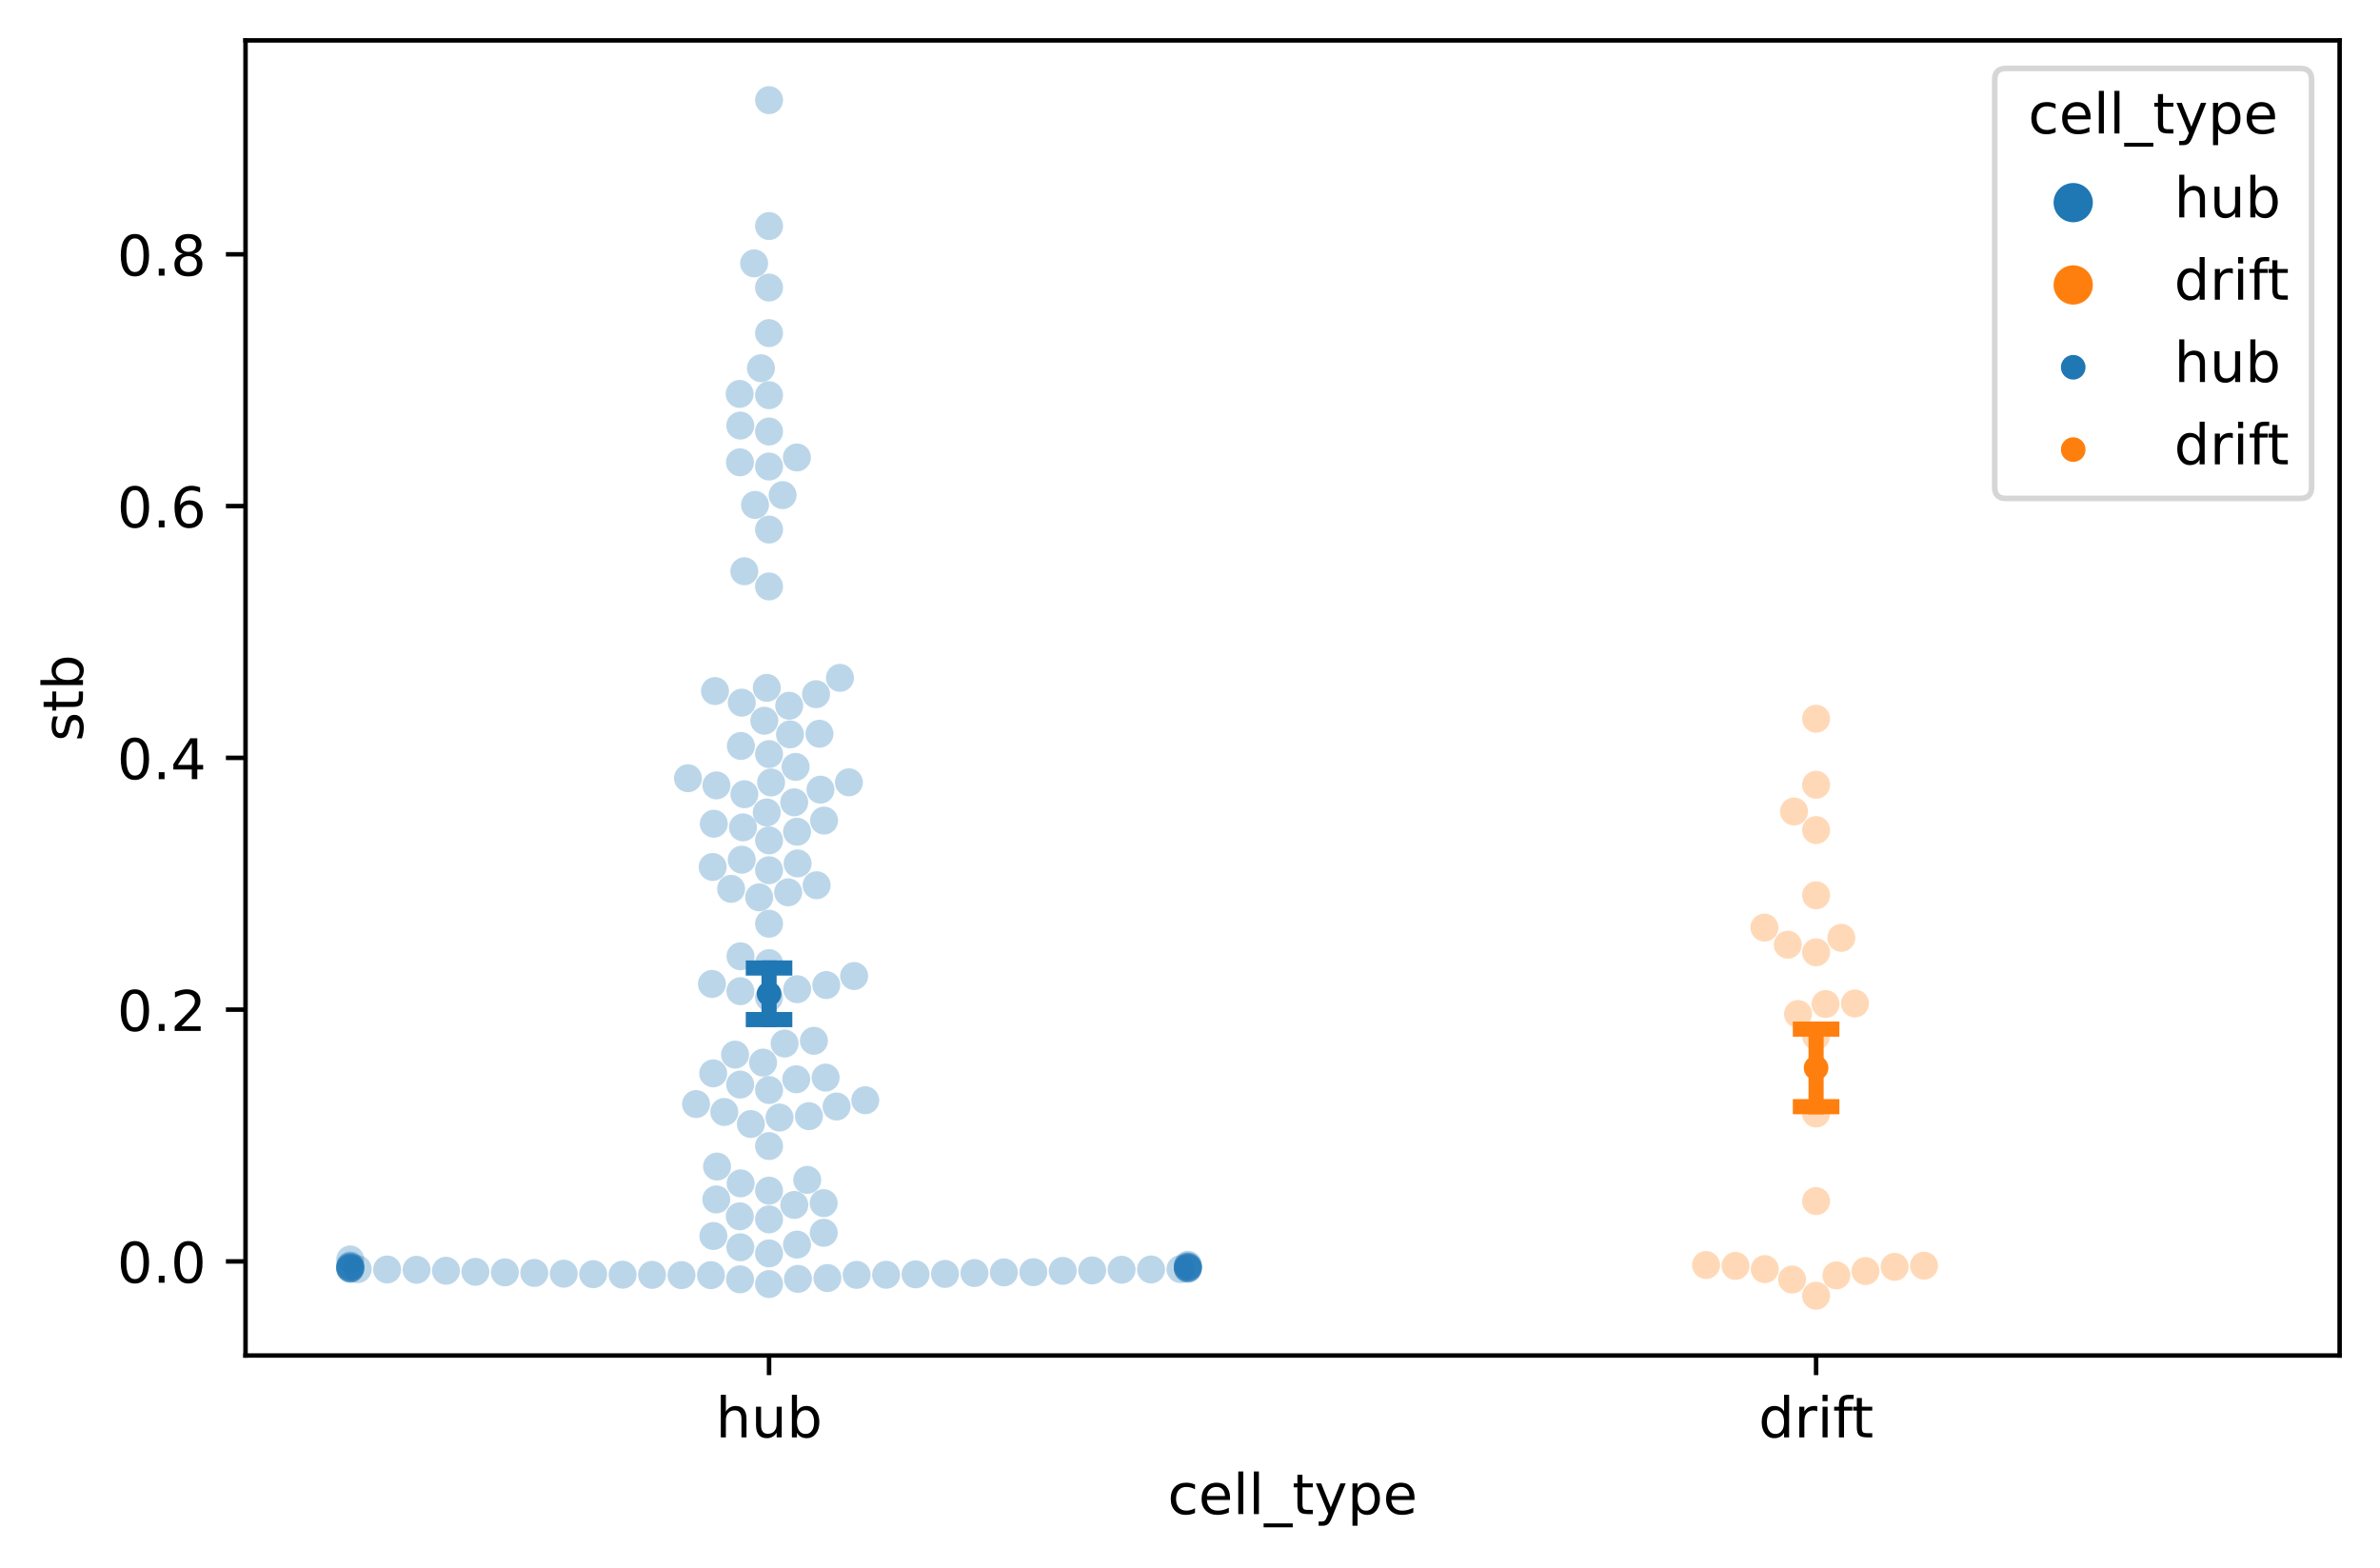 <?xml version="1.0" encoding="utf-8" standalone="no"?>
<!DOCTYPE svg PUBLIC "-//W3C//DTD SVG 1.1//EN"
  "http://www.w3.org/Graphics/SVG/1.1/DTD/svg11.dtd">
<!-- Created with matplotlib (https://matplotlib.org/) -->
<svg height="279.528pt" version="1.1" viewBox="0 0 424.381 279.528" width="424.381pt" xmlns="http://www.w3.org/2000/svg" xmlns:xlink="http://www.w3.org/1999/xlink">
 <defs>
  <style type="text/css">
*{stroke-linecap:butt;stroke-linejoin:round;}
  </style>
 </defs>
 <g id="figure_1">
  <g id="patch_1">
   <path d="M 0 279.528 
L 424.381 279.528 
L 424.381 0 
L 0 0 
z
" style="fill:#ffffff;"/>
  </g>
  <g id="axes_1">
   <g id="patch_2">
    <path d="M 43.781 241.694 
L 417.181 241.694 
L 417.181 7.2 
L 43.781 7.2 
z
" style="fill:#ffffff;"/>
   </g>
   <g id="PathCollection_1"/>
   <g id="PathCollection_2"/>
   <g id="PathCollection_3">
    <defs>
     <path d="M 0 1.692 
C 0.449 1.692 0.879 1.514 1.196 1.196 
C 1.514 0.879 1.692 0.449 1.692 0 
C 1.692 -0.449 1.514 -0.879 1.196 -1.196 
C 0.879 -1.514 0.449 -1.692 0 -1.692 
C -0.449 -1.692 -0.879 -1.514 -1.196 -1.196 
C -1.514 -0.879 -1.692 -0.449 -1.692 0 
C -1.692 0.449 -1.514 0.879 -1.196 1.196 
C -0.879 1.514 -0.449 1.692 0 1.692 
z
" id="m8826bbde86" style="stroke:#1f77b4;stroke-width:1.012;"/>
    </defs>
    <g clip-path="url(#p667c7a8db6)">
     <use style="fill:#1f77b4;stroke:#1f77b4;stroke-width:1.012;" x="137.131" xlink:href="#m8826bbde86" y="177.201"/>
    </g>
   </g>
   <g id="line2d_1">
    <path clip-path="url(#p667c7a8db6)" d="M 137.131 177.201 
" style="fill:none;stroke:#1f77b4;stroke-linecap:square;stroke-width:1.35;"/>
   </g>
   <g id="line2d_2">
    <path clip-path="url(#p667c7a8db6)" d="M 137.131 181.8 
L 137.131 172.602 
" style="fill:none;stroke:#1f77b4;stroke-linecap:square;stroke-width:2.7;"/>
   </g>
   <g id="line2d_3">
    <path clip-path="url(#p667c7a8db6)" d="M 134.331 181.8 
L 139.932 181.8 
" style="fill:none;stroke:#1f77b4;stroke-linecap:square;stroke-width:2.7;"/>
   </g>
   <g id="line2d_4">
    <path clip-path="url(#p667c7a8db6)" d="M 134.331 172.602 
L 139.932 172.602 
" style="fill:none;stroke:#1f77b4;stroke-linecap:square;stroke-width:2.7;"/>
   </g>
   <g id="line2d_5">
    <path clip-path="url(#p667c7a8db6)" d="M 0 0 
" style="fill:none;stroke:#1f77b4;stroke-linecap:square;stroke-width:2.7;"/>
   </g>
   <g id="line2d_6">
    <path clip-path="url(#p667c7a8db6)" d="M 0 0 
" style="fill:none;stroke:#1f77b4;stroke-linecap:square;stroke-width:2.7;"/>
   </g>
   <g id="line2d_7">
    <path clip-path="url(#p667c7a8db6)" d="M 0 0 
" style="fill:none;stroke:#1f77b4;stroke-linecap:square;stroke-width:2.7;"/>
   </g>
   <g id="matplotlib.axis_1">
    <g id="xtick_1">
     <g id="line2d_8">
      <defs>
       <path d="M 0 0 
L 0 3.5 
" id="m58d41ff0b2" style="stroke:#000000;stroke-width:0.8;"/>
      </defs>
      <g>
       <use style="stroke:#000000;stroke-width:0.8;" x="137.131" xlink:href="#m58d41ff0b2" y="241.694"/>
      </g>
     </g>
     <g id="text_1">
      <!-- hub -->
      <defs>
       <path d="M 54.891 33.016 
L 54.891 0 
L 45.906 0 
L 45.906 32.719 
Q 45.906 40.484 42.875 44.328 
Q 39.844 48.188 33.797 48.188 
Q 26.516 48.188 22.312 43.547 
Q 18.109 38.922 18.109 30.906 
L 18.109 0 
L 9.078 0 
L 9.078 75.984 
L 18.109 75.984 
L 18.109 46.188 
Q 21.344 51.125 25.703 53.562 
Q 30.078 56 35.797 56 
Q 45.219 56 50.047 50.172 
Q 54.891 44.344 54.891 33.016 
z
" id="DejaVuSans-104"/>
       <path d="M 8.5 21.578 
L 8.5 54.688 
L 17.484 54.688 
L 17.484 21.922 
Q 17.484 14.156 20.5 10.266 
Q 23.531 6.391 29.594 6.391 
Q 36.859 6.391 41.078 11.031 
Q 45.312 15.672 45.312 23.688 
L 45.312 54.688 
L 54.297 54.688 
L 54.297 0 
L 45.312 0 
L 45.312 8.406 
Q 42.047 3.422 37.719 1 
Q 33.406 -1.422 27.688 -1.422 
Q 18.266 -1.422 13.375 4.438 
Q 8.5 10.297 8.5 21.578 
z
M 31.109 56 
z
" id="DejaVuSans-117"/>
       <path d="M 48.688 27.297 
Q 48.688 37.203 44.609 42.844 
Q 40.531 48.484 33.406 48.484 
Q 26.266 48.484 22.188 42.844 
Q 18.109 37.203 18.109 27.297 
Q 18.109 17.391 22.188 11.75 
Q 26.266 6.109 33.406 6.109 
Q 40.531 6.109 44.609 11.75 
Q 48.688 17.391 48.688 27.297 
z
M 18.109 46.391 
Q 20.953 51.266 25.266 53.625 
Q 29.594 56 35.594 56 
Q 45.562 56 51.781 48.094 
Q 58.016 40.188 58.016 27.297 
Q 58.016 14.406 51.781 6.484 
Q 45.562 -1.422 35.594 -1.422 
Q 29.594 -1.422 25.266 0.953 
Q 20.953 3.328 18.109 8.203 
L 18.109 0 
L 9.078 0 
L 9.078 75.984 
L 18.109 75.984 
z
" id="DejaVuSans-98"/>
      </defs>
      <g transform="translate(127.62 256.292)scale(0.1 -0.1)">
       <use xlink:href="#DejaVuSans-104"/>
       <use x="63.379" xlink:href="#DejaVuSans-117"/>
       <use x="126.758" xlink:href="#DejaVuSans-98"/>
      </g>
     </g>
    </g>
    <g id="xtick_2">
     <g id="line2d_9">
      <g>
       <use style="stroke:#000000;stroke-width:0.8;" x="323.831" xlink:href="#m58d41ff0b2" y="241.694"/>
      </g>
     </g>
     <g id="text_2">
      <!-- drift -->
      <defs>
       <path d="M 45.406 46.391 
L 45.406 75.984 
L 54.391 75.984 
L 54.391 0 
L 45.406 0 
L 45.406 8.203 
Q 42.578 3.328 38.25 0.953 
Q 33.938 -1.422 27.875 -1.422 
Q 17.969 -1.422 11.734 6.484 
Q 5.516 14.406 5.516 27.297 
Q 5.516 40.188 11.734 48.094 
Q 17.969 56 27.875 56 
Q 33.938 56 38.25 53.625 
Q 42.578 51.266 45.406 46.391 
z
M 14.797 27.297 
Q 14.797 17.391 18.875 11.75 
Q 22.953 6.109 30.078 6.109 
Q 37.203 6.109 41.297 11.75 
Q 45.406 17.391 45.406 27.297 
Q 45.406 37.203 41.297 42.844 
Q 37.203 48.484 30.078 48.484 
Q 22.953 48.484 18.875 42.844 
Q 14.797 37.203 14.797 27.297 
z
" id="DejaVuSans-100"/>
       <path d="M 41.109 46.297 
Q 39.594 47.172 37.812 47.578 
Q 36.031 48 33.891 48 
Q 26.266 48 22.188 43.047 
Q 18.109 38.094 18.109 28.812 
L 18.109 0 
L 9.078 0 
L 9.078 54.688 
L 18.109 54.688 
L 18.109 46.188 
Q 20.953 51.172 25.484 53.578 
Q 30.031 56 36.531 56 
Q 37.453 56 38.578 55.875 
Q 39.703 55.766 41.062 55.516 
z
" id="DejaVuSans-114"/>
       <path d="M 9.422 54.688 
L 18.406 54.688 
L 18.406 0 
L 9.422 0 
z
M 9.422 75.984 
L 18.406 75.984 
L 18.406 64.594 
L 9.422 64.594 
z
" id="DejaVuSans-105"/>
       <path d="M 37.109 75.984 
L 37.109 68.5 
L 28.516 68.5 
Q 23.688 68.5 21.797 66.547 
Q 19.922 64.594 19.922 59.516 
L 19.922 54.688 
L 34.719 54.688 
L 34.719 47.703 
L 19.922 47.703 
L 19.922 0 
L 10.891 0 
L 10.891 47.703 
L 2.297 47.703 
L 2.297 54.688 
L 10.891 54.688 
L 10.891 58.5 
Q 10.891 67.625 15.141 71.797 
Q 19.391 75.984 28.609 75.984 
z
" id="DejaVuSans-102"/>
       <path d="M 18.312 70.219 
L 18.312 54.688 
L 36.812 54.688 
L 36.812 47.703 
L 18.312 47.703 
L 18.312 18.016 
Q 18.312 11.328 20.141 9.422 
Q 21.969 7.516 27.594 7.516 
L 36.812 7.516 
L 36.812 0 
L 27.594 0 
Q 17.188 0 13.234 3.875 
Q 9.281 7.766 9.281 18.016 
L 9.281 47.703 
L 2.688 47.703 
L 2.688 54.688 
L 9.281 54.688 
L 9.281 70.219 
z
" id="DejaVuSans-116"/>
      </defs>
      <g transform="translate(313.58 256.292)scale(0.1 -0.1)">
       <use xlink:href="#DejaVuSans-100"/>
       <use x="63.477" xlink:href="#DejaVuSans-114"/>
       <use x="104.59" xlink:href="#DejaVuSans-105"/>
       <use x="132.373" xlink:href="#DejaVuSans-102"/>
       <use x="165.828" xlink:href="#DejaVuSans-116"/>
      </g>
     </g>
    </g>
    <g id="text_3">
     <!-- cell_type -->
     <defs>
      <path d="M 48.781 52.594 
L 48.781 44.188 
Q 44.969 46.297 41.141 47.344 
Q 37.312 48.391 33.406 48.391 
Q 24.656 48.391 19.812 42.844 
Q 14.984 37.312 14.984 27.297 
Q 14.984 17.281 19.812 11.734 
Q 24.656 6.203 33.406 6.203 
Q 37.312 6.203 41.141 7.25 
Q 44.969 8.297 48.781 10.406 
L 48.781 2.094 
Q 45.016 0.344 40.984 -0.531 
Q 36.969 -1.422 32.422 -1.422 
Q 20.062 -1.422 12.781 6.344 
Q 5.516 14.109 5.516 27.297 
Q 5.516 40.672 12.859 48.328 
Q 20.219 56 33.016 56 
Q 37.156 56 41.109 55.141 
Q 45.062 54.297 48.781 52.594 
z
" id="DejaVuSans-99"/>
      <path d="M 56.203 29.594 
L 56.203 25.203 
L 14.891 25.203 
Q 15.484 15.922 20.484 11.062 
Q 25.484 6.203 34.422 6.203 
Q 39.594 6.203 44.453 7.469 
Q 49.312 8.734 54.109 11.281 
L 54.109 2.781 
Q 49.266 0.734 44.188 -0.344 
Q 39.109 -1.422 33.891 -1.422 
Q 20.797 -1.422 13.156 6.188 
Q 5.516 13.812 5.516 26.812 
Q 5.516 40.234 12.766 48.109 
Q 20.016 56 32.328 56 
Q 43.359 56 49.781 48.891 
Q 56.203 41.797 56.203 29.594 
z
M 47.219 32.234 
Q 47.125 39.594 43.094 43.984 
Q 39.062 48.391 32.422 48.391 
Q 24.906 48.391 20.391 44.141 
Q 15.875 39.891 15.188 32.172 
z
" id="DejaVuSans-101"/>
      <path d="M 9.422 75.984 
L 18.406 75.984 
L 18.406 0 
L 9.422 0 
z
" id="DejaVuSans-108"/>
      <path d="M 50.984 -16.609 
L 50.984 -23.578 
L -0.984 -23.578 
L -0.984 -16.609 
z
" id="DejaVuSans-95"/>
      <path d="M 32.172 -5.078 
Q 28.375 -14.844 24.75 -17.812 
Q 21.141 -20.797 15.094 -20.797 
L 7.906 -20.797 
L 7.906 -13.281 
L 13.188 -13.281 
Q 16.891 -13.281 18.938 -11.516 
Q 21 -9.766 23.484 -3.219 
L 25.094 0.875 
L 2.984 54.688 
L 12.5 54.688 
L 29.594 11.922 
L 46.688 54.688 
L 56.203 54.688 
z
" id="DejaVuSans-121"/>
      <path d="M 18.109 8.203 
L 18.109 -20.797 
L 9.078 -20.797 
L 9.078 54.688 
L 18.109 54.688 
L 18.109 46.391 
Q 20.953 51.266 25.266 53.625 
Q 29.594 56 35.594 56 
Q 45.562 56 51.781 48.094 
Q 58.016 40.188 58.016 27.297 
Q 58.016 14.406 51.781 6.484 
Q 45.562 -1.422 35.594 -1.422 
Q 29.594 -1.422 25.266 0.953 
Q 20.953 3.328 18.109 8.203 
z
M 48.688 27.297 
Q 48.688 37.203 44.609 42.844 
Q 40.531 48.484 33.406 48.484 
Q 26.266 48.484 22.188 42.844 
Q 18.109 37.203 18.109 27.297 
Q 18.109 17.391 22.188 11.75 
Q 26.266 6.109 33.406 6.109 
Q 40.531 6.109 44.609 11.75 
Q 48.688 17.391 48.688 27.297 
z
" id="DejaVuSans-112"/>
     </defs>
     <g transform="translate(208.207 269.97)scale(0.1 -0.1)">
      <use xlink:href="#DejaVuSans-99"/>
      <use x="54.98" xlink:href="#DejaVuSans-101"/>
      <use x="116.504" xlink:href="#DejaVuSans-108"/>
      <use x="144.287" xlink:href="#DejaVuSans-108"/>
      <use x="172.07" xlink:href="#DejaVuSans-95"/>
      <use x="222.07" xlink:href="#DejaVuSans-116"/>
      <use x="261.279" xlink:href="#DejaVuSans-121"/>
      <use x="320.459" xlink:href="#DejaVuSans-112"/>
      <use x="383.936" xlink:href="#DejaVuSans-101"/>
     </g>
    </g>
   </g>
   <g id="matplotlib.axis_2">
    <g id="ytick_1">
     <g id="line2d_10">
      <defs>
       <path d="M 0 0 
L -3.5 0 
" id="m1145dbe0a8" style="stroke:#000000;stroke-width:0.8;"/>
      </defs>
      <g>
       <use style="stroke:#000000;stroke-width:0.8;" x="43.781" xlink:href="#m1145dbe0a8" y="224.916"/>
      </g>
     </g>
     <g id="text_4">
      <!-- 0.0 -->
      <defs>
       <path d="M 31.781 66.406 
Q 24.172 66.406 20.328 58.906 
Q 16.5 51.422 16.5 36.375 
Q 16.5 21.391 20.328 13.891 
Q 24.172 6.391 31.781 6.391 
Q 39.453 6.391 43.281 13.891 
Q 47.125 21.391 47.125 36.375 
Q 47.125 51.422 43.281 58.906 
Q 39.453 66.406 31.781 66.406 
z
M 31.781 74.219 
Q 44.047 74.219 50.516 64.516 
Q 56.984 54.828 56.984 36.375 
Q 56.984 17.969 50.516 8.266 
Q 44.047 -1.422 31.781 -1.422 
Q 19.531 -1.422 13.062 8.266 
Q 6.594 17.969 6.594 36.375 
Q 6.594 54.828 13.062 64.516 
Q 19.531 74.219 31.781 74.219 
z
" id="DejaVuSans-48"/>
       <path d="M 10.688 12.406 
L 21 12.406 
L 21 0 
L 10.688 0 
z
" id="DejaVuSans-46"/>
      </defs>
      <g transform="translate(20.878 228.715)scale(0.1 -0.1)">
       <use xlink:href="#DejaVuSans-48"/>
       <use x="63.623" xlink:href="#DejaVuSans-46"/>
       <use x="95.41" xlink:href="#DejaVuSans-48"/>
      </g>
     </g>
    </g>
    <g id="ytick_2">
     <g id="line2d_11">
      <g>
       <use style="stroke:#000000;stroke-width:0.8;" x="43.781" xlink:href="#m1145dbe0a8" y="180.023"/>
      </g>
     </g>
     <g id="text_5">
      <!-- 0.2 -->
      <defs>
       <path d="M 19.188 8.297 
L 53.609 8.297 
L 53.609 0 
L 7.328 0 
L 7.328 8.297 
Q 12.938 14.109 22.625 23.891 
Q 32.328 33.688 34.812 36.531 
Q 39.547 41.844 41.422 45.531 
Q 43.312 49.219 43.312 52.781 
Q 43.312 58.594 39.234 62.25 
Q 35.156 65.922 28.609 65.922 
Q 23.969 65.922 18.812 64.312 
Q 13.672 62.703 7.812 59.422 
L 7.812 69.391 
Q 13.766 71.781 18.938 73 
Q 24.125 74.219 28.422 74.219 
Q 39.75 74.219 46.484 68.547 
Q 53.219 62.891 53.219 53.422 
Q 53.219 48.922 51.531 44.891 
Q 49.859 40.875 45.406 35.406 
Q 44.188 33.984 37.641 27.219 
Q 31.109 20.453 19.188 8.297 
z
" id="DejaVuSans-50"/>
      </defs>
      <g transform="translate(20.878 183.822)scale(0.1 -0.1)">
       <use xlink:href="#DejaVuSans-48"/>
       <use x="63.623" xlink:href="#DejaVuSans-46"/>
       <use x="95.41" xlink:href="#DejaVuSans-50"/>
      </g>
     </g>
    </g>
    <g id="ytick_3">
     <g id="line2d_12">
      <g>
       <use style="stroke:#000000;stroke-width:0.8;" x="43.781" xlink:href="#m1145dbe0a8" y="135.13"/>
      </g>
     </g>
     <g id="text_6">
      <!-- 0.4 -->
      <defs>
       <path d="M 37.797 64.312 
L 12.891 25.391 
L 37.797 25.391 
z
M 35.203 72.906 
L 47.609 72.906 
L 47.609 25.391 
L 58.016 25.391 
L 58.016 17.188 
L 47.609 17.188 
L 47.609 0 
L 37.797 0 
L 37.797 17.188 
L 4.891 17.188 
L 4.891 26.703 
z
" id="DejaVuSans-52"/>
      </defs>
      <g transform="translate(20.878 138.929)scale(0.1 -0.1)">
       <use xlink:href="#DejaVuSans-48"/>
       <use x="63.623" xlink:href="#DejaVuSans-46"/>
       <use x="95.41" xlink:href="#DejaVuSans-52"/>
      </g>
     </g>
    </g>
    <g id="ytick_4">
     <g id="line2d_13">
      <g>
       <use style="stroke:#000000;stroke-width:0.8;" x="43.781" xlink:href="#m1145dbe0a8" y="90.237"/>
      </g>
     </g>
     <g id="text_7">
      <!-- 0.6 -->
      <defs>
       <path d="M 33.016 40.375 
Q 26.375 40.375 22.484 35.828 
Q 18.609 31.297 18.609 23.391 
Q 18.609 15.531 22.484 10.953 
Q 26.375 6.391 33.016 6.391 
Q 39.656 6.391 43.531 10.953 
Q 47.406 15.531 47.406 23.391 
Q 47.406 31.297 43.531 35.828 
Q 39.656 40.375 33.016 40.375 
z
M 52.594 71.297 
L 52.594 62.312 
Q 48.875 64.062 45.094 64.984 
Q 41.312 65.922 37.594 65.922 
Q 27.828 65.922 22.672 59.328 
Q 17.531 52.734 16.797 39.406 
Q 19.672 43.656 24.016 45.922 
Q 28.375 48.188 33.594 48.188 
Q 44.578 48.188 50.953 41.516 
Q 57.328 34.859 57.328 23.391 
Q 57.328 12.156 50.688 5.359 
Q 44.047 -1.422 33.016 -1.422 
Q 20.359 -1.422 13.672 8.266 
Q 6.984 17.969 6.984 36.375 
Q 6.984 53.656 15.188 63.938 
Q 23.391 74.219 37.203 74.219 
Q 40.922 74.219 44.703 73.484 
Q 48.484 72.75 52.594 71.297 
z
" id="DejaVuSans-54"/>
      </defs>
      <g transform="translate(20.878 94.037)scale(0.1 -0.1)">
       <use xlink:href="#DejaVuSans-48"/>
       <use x="63.623" xlink:href="#DejaVuSans-46"/>
       <use x="95.41" xlink:href="#DejaVuSans-54"/>
      </g>
     </g>
    </g>
    <g id="ytick_5">
     <g id="line2d_14">
      <g>
       <use style="stroke:#000000;stroke-width:0.8;" x="43.781" xlink:href="#m1145dbe0a8" y="45.345"/>
      </g>
     </g>
     <g id="text_8">
      <!-- 0.8 -->
      <defs>
       <path d="M 31.781 34.625 
Q 24.75 34.625 20.719 30.859 
Q 16.703 27.094 16.703 20.516 
Q 16.703 13.922 20.719 10.156 
Q 24.75 6.391 31.781 6.391 
Q 38.812 6.391 42.859 10.172 
Q 46.922 13.969 46.922 20.516 
Q 46.922 27.094 42.891 30.859 
Q 38.875 34.625 31.781 34.625 
z
M 21.922 38.812 
Q 15.578 40.375 12.031 44.719 
Q 8.5 49.078 8.5 55.328 
Q 8.5 64.062 14.719 69.141 
Q 20.953 74.219 31.781 74.219 
Q 42.672 74.219 48.875 69.141 
Q 55.078 64.062 55.078 55.328 
Q 55.078 49.078 51.531 44.719 
Q 48 40.375 41.703 38.812 
Q 48.828 37.156 52.797 32.312 
Q 56.781 27.484 56.781 20.516 
Q 56.781 9.906 50.312 4.234 
Q 43.844 -1.422 31.781 -1.422 
Q 19.734 -1.422 13.25 4.234 
Q 6.781 9.906 6.781 20.516 
Q 6.781 27.484 10.781 32.312 
Q 14.797 37.156 21.922 38.812 
z
M 18.312 54.391 
Q 18.312 48.734 21.844 45.562 
Q 25.391 42.391 31.781 42.391 
Q 38.141 42.391 41.719 45.562 
Q 45.312 48.734 45.312 54.391 
Q 45.312 60.062 41.719 63.234 
Q 38.141 66.406 31.781 66.406 
Q 25.391 66.406 21.844 63.234 
Q 18.312 60.062 18.312 54.391 
z
" id="DejaVuSans-56"/>
      </defs>
      <g transform="translate(20.878 49.144)scale(0.1 -0.1)">
       <use xlink:href="#DejaVuSans-48"/>
       <use x="63.623" xlink:href="#DejaVuSans-46"/>
       <use x="95.41" xlink:href="#DejaVuSans-56"/>
      </g>
     </g>
    </g>
    <g id="text_9">
     <!-- stb -->
     <defs>
      <path d="M 44.281 53.078 
L 44.281 44.578 
Q 40.484 46.531 36.375 47.5 
Q 32.281 48.484 27.875 48.484 
Q 21.188 48.484 17.844 46.438 
Q 14.5 44.391 14.5 40.281 
Q 14.5 37.156 16.891 35.375 
Q 19.281 33.594 26.516 31.984 
L 29.594 31.297 
Q 39.156 29.25 43.188 25.516 
Q 47.219 21.781 47.219 15.094 
Q 47.219 7.469 41.188 3.016 
Q 35.156 -1.422 24.609 -1.422 
Q 20.219 -1.422 15.453 -0.562 
Q 10.688 0.297 5.422 2 
L 5.422 11.281 
Q 10.406 8.688 15.234 7.391 
Q 20.062 6.109 24.812 6.109 
Q 31.156 6.109 34.562 8.281 
Q 37.984 10.453 37.984 14.406 
Q 37.984 18.062 35.516 20.016 
Q 33.062 21.969 24.703 23.781 
L 21.578 24.516 
Q 13.234 26.266 9.516 29.906 
Q 5.812 33.547 5.812 39.891 
Q 5.812 47.609 11.281 51.797 
Q 16.75 56 26.812 56 
Q 31.781 56 36.172 55.266 
Q 40.578 54.547 44.281 53.078 
z
" id="DejaVuSans-115"/>
     </defs>
     <g transform="translate(14.798 132.186)rotate(-90)scale(0.1 -0.1)">
      <use xlink:href="#DejaVuSans-115"/>
      <use x="52.1" xlink:href="#DejaVuSans-116"/>
      <use x="91.309" xlink:href="#DejaVuSans-98"/>
     </g>
    </g>
   </g>
   <g id="PathCollection_4">
    <defs>
     <path d="M 0 1.692 
C 0.449 1.692 0.879 1.514 1.196 1.196 
C 1.514 0.879 1.692 0.449 1.692 0 
C 1.692 -0.449 1.514 -0.879 1.196 -1.196 
C 0.879 -1.514 0.449 -1.692 0 -1.692 
C -0.449 -1.692 -0.879 -1.514 -1.196 -1.196 
C -1.514 -0.879 -1.692 -0.449 -1.692 0 
C -1.692 0.449 -1.514 0.879 -1.196 1.196 
C -0.879 1.514 -0.449 1.692 0 1.692 
z
" id="mae4ccc552b" style="stroke:#ff7f0e;stroke-width:1.012;"/>
    </defs>
    <g clip-path="url(#p667c7a8db6)">
     <use style="fill:#ff7f0e;stroke:#ff7f0e;stroke-width:1.012;" x="323.831" xlink:href="#mae4ccc552b" y="190.411"/>
    </g>
   </g>
   <g id="line2d_15">
    <path clip-path="url(#p667c7a8db6)" d="M 323.831 190.411 
" style="fill:none;stroke:#ff7f0e;stroke-linecap:square;stroke-width:1.35;"/>
   </g>
   <g id="line2d_16">
    <path clip-path="url(#p667c7a8db6)" d="M 0 0 
" style="fill:none;stroke:#ff7f0e;stroke-linecap:square;stroke-width:2.7;"/>
   </g>
   <g id="line2d_17">
    <path clip-path="url(#p667c7a8db6)" d="M 0 0 
" style="fill:none;stroke:#ff7f0e;stroke-linecap:square;stroke-width:2.7;"/>
   </g>
   <g id="line2d_18">
    <path clip-path="url(#p667c7a8db6)" d="M 0 0 
" style="fill:none;stroke:#ff7f0e;stroke-linecap:square;stroke-width:2.7;"/>
   </g>
   <g id="line2d_19">
    <path clip-path="url(#p667c7a8db6)" d="M 323.831 197.323 
L 323.831 183.499 
" style="fill:none;stroke:#ff7f0e;stroke-linecap:square;stroke-width:2.7;"/>
   </g>
   <g id="line2d_20">
    <path clip-path="url(#p667c7a8db6)" d="M 321.031 197.323 
L 326.632 197.323 
" style="fill:none;stroke:#ff7f0e;stroke-linecap:square;stroke-width:2.7;"/>
   </g>
   <g id="line2d_21">
    <path clip-path="url(#p667c7a8db6)" d="M 321.031 183.499 
L 326.632 183.499 
" style="fill:none;stroke:#ff7f0e;stroke-linecap:square;stroke-width:2.7;"/>
   </g>
   <g id="patch_3">
    <path d="M 43.781 241.694 
L 43.781 7.2 
" style="fill:none;stroke:#000000;stroke-linecap:square;stroke-linejoin:miter;stroke-width:0.8;"/>
   </g>
   <g id="patch_4">
    <path d="M 417.181 241.694 
L 417.181 7.2 
" style="fill:none;stroke:#000000;stroke-linecap:square;stroke-linejoin:miter;stroke-width:0.8;"/>
   </g>
   <g id="patch_5">
    <path d="M 43.781 241.694 
L 417.181 241.694 
" style="fill:none;stroke:#000000;stroke-linecap:square;stroke-linejoin:miter;stroke-width:0.8;"/>
   </g>
   <g id="patch_6">
    <path d="M 43.781 7.2 
L 417.181 7.2 
" style="fill:none;stroke:#000000;stroke-linecap:square;stroke-linejoin:miter;stroke-width:0.8;"/>
   </g>
   <g id="PathCollection_5">
    <defs>
     <path d="M 0 2.5 
C 0.663 2.5 1.299 2.237 1.768 1.768 
C 2.237 1.299 2.5 0.663 2.5 0 
C 2.5 -0.663 2.237 -1.299 1.768 -1.768 
C 1.299 -2.237 0.663 -2.5 0 -2.5 
C -0.663 -2.5 -1.299 -2.237 -1.768 -1.768 
C -2.237 -1.299 -2.5 -0.663 -2.5 0 
C -2.5 0.663 -2.237 1.299 -1.768 1.768 
C -1.299 2.237 -0.663 2.5 0 2.5 
z
" id="C0_0_0df6c24327"/>
    </defs>
    <g clip-path="url(#p667c7a8db6)">
     <use style="fill:#1f77b4;fill-opacity:0.3;" x="137.131" xlink:href="#C0_0_0df6c24327" y="51.271"/>
    </g>
    <g clip-path="url(#p667c7a8db6)">
     <use style="fill:#1f77b4;fill-opacity:0.3;" x="211.811" xlink:href="#C0_0_0df6c24327" y="226.064"/>
    </g>
    <g clip-path="url(#p667c7a8db6)">
     <use style="fill:#1f77b4;fill-opacity:0.3;" x="137.131" xlink:href="#C0_0_0df6c24327" y="40.305"/>
    </g>
    <g clip-path="url(#p667c7a8db6)">
     <use style="fill:#1f77b4;fill-opacity:0.3;" x="62.451" xlink:href="#C0_0_0df6c24327" y="225.891"/>
    </g>
    <g clip-path="url(#p667c7a8db6)">
     <use style="fill:#1f77b4;fill-opacity:0.3;" x="132.018" xlink:href="#C0_0_0df6c24327" y="176.733"/>
    </g>
    <g clip-path="url(#p667c7a8db6)">
     <use style="fill:#1f77b4;fill-opacity:0.3;" x="151.368" xlink:href="#C0_0_0df6c24327" y="139.496"/>
    </g>
    <g clip-path="url(#p667c7a8db6)">
     <use style="fill:#1f77b4;fill-opacity:0.3;" x="143.939" xlink:href="#C0_0_0df6c24327" y="210.38"/>
    </g>
    <g clip-path="url(#p667c7a8db6)">
     <use style="fill:#1f77b4;fill-opacity:0.3;" x="124.114" xlink:href="#C0_0_0df6c24327" y="196.854"/>
    </g>
    <g clip-path="url(#p667c7a8db6)">
     <use style="fill:#1f77b4;fill-opacity:0.3;" x="90.021" xlink:href="#C0_0_0df6c24327" y="226.871"/>
    </g>
    <g clip-path="url(#p667c7a8db6)">
     <use style="fill:#1f77b4;fill-opacity:0.3;" x="211.811" xlink:href="#C0_0_0df6c24327" y="225.76"/>
    </g>
    <g clip-path="url(#p667c7a8db6)">
     <use style="fill:#1f77b4;fill-opacity:0.3;" x="134.47" xlink:href="#C0_0_0df6c24327" y="46.961"/>
    </g>
    <g clip-path="url(#p667c7a8db6)">
     <use style="fill:#1f77b4;fill-opacity:0.3;" x="131.982" xlink:href="#C0_0_0df6c24327" y="193.388"/>
    </g>
    <g clip-path="url(#p667c7a8db6)">
     <use style="fill:#1f77b4;fill-opacity:0.3;" x="127.858" xlink:href="#C0_0_0df6c24327" y="208.003"/>
    </g>
    <g clip-path="url(#p667c7a8db6)">
     <use style="fill:#1f77b4;fill-opacity:0.3;" x="137.494" xlink:href="#C0_0_0df6c24327" y="139.514"/>
    </g>
    <g clip-path="url(#p667c7a8db6)">
     <use style="fill:#1f77b4;fill-opacity:0.3;" x="141.632" xlink:href="#C0_0_0df6c24327" y="214.848"/>
    </g>
    <g clip-path="url(#p667c7a8db6)">
     <use style="fill:#1f77b4;fill-opacity:0.3;" x="211.811" xlink:href="#C0_0_0df6c24327" y="225.922"/>
    </g>
    <g clip-path="url(#p667c7a8db6)">
     <use style="fill:#1f77b4;fill-opacity:0.3;" x="141.861" xlink:href="#C0_0_0df6c24327" y="136.739"/>
    </g>
    <g clip-path="url(#p667c7a8db6)">
     <use style="fill:#1f77b4;fill-opacity:0.3;" x="132.482" xlink:href="#C0_0_0df6c24327" y="147.526"/>
    </g>
    <g clip-path="url(#p667c7a8db6)">
     <use style="fill:#1f77b4;fill-opacity:0.3;" x="154.287" xlink:href="#C0_0_0df6c24327" y="196.176"/>
    </g>
    <g clip-path="url(#p667c7a8db6)">
     <use style="fill:#1f77b4;fill-opacity:0.3;" x="133.89" xlink:href="#C0_0_0df6c24327" y="200.419"/>
    </g>
    <g clip-path="url(#p667c7a8db6)">
     <use style="fill:#1f77b4;fill-opacity:0.3;" x="189.494" xlink:href="#C0_0_0df6c24327" y="226.602"/>
    </g>
    <g clip-path="url(#p667c7a8db6)">
     <use style="fill:#1f77b4;fill-opacity:0.3;" x="127.723" xlink:href="#C0_0_0df6c24327" y="213.864"/>
    </g>
    <g clip-path="url(#p667c7a8db6)">
     <use style="fill:#1f77b4;fill-opacity:0.3;" x="131.887" xlink:href="#C0_0_0df6c24327" y="70.234"/>
    </g>
    <g clip-path="url(#p667c7a8db6)">
     <use style="fill:#1f77b4;fill-opacity:0.3;" x="134.626" xlink:href="#C0_0_0df6c24327" y="90.03"/>
    </g>
    <g clip-path="url(#p667c7a8db6)">
     <use style="fill:#1f77b4;fill-opacity:0.3;" x="142.225" xlink:href="#C0_0_0df6c24327" y="153.955"/>
    </g>
    <g clip-path="url(#p667c7a8db6)">
     <use style="fill:#1f77b4;fill-opacity:0.3;" x="138.999" xlink:href="#C0_0_0df6c24327" y="199.267"/>
    </g>
    <g clip-path="url(#p667c7a8db6)">
     <use style="fill:#1f77b4;fill-opacity:0.3;" x="142.124" xlink:href="#C0_0_0df6c24327" y="148.303"/>
    </g>
    <g clip-path="url(#p667c7a8db6)">
     <use style="fill:#1f77b4;fill-opacity:0.3;" x="149.776" xlink:href="#C0_0_0df6c24327" y="120.867"/>
    </g>
    <g clip-path="url(#p667c7a8db6)">
     <use style="fill:#1f77b4;fill-opacity:0.3;" x="152.305" xlink:href="#C0_0_0df6c24327" y="174.03"/>
    </g>
    <g clip-path="url(#p667c7a8db6)">
     <use style="fill:#1f77b4;fill-opacity:0.3;" x="211.811" xlink:href="#C0_0_0df6c24327" y="225.879"/>
    </g>
    <g clip-path="url(#p667c7a8db6)">
     <use style="fill:#1f77b4;fill-opacity:0.3;" x="137.131" xlink:href="#C0_0_0df6c24327" y="164.709"/>
    </g>
    <g clip-path="url(#p667c7a8db6)">
     <use style="fill:#1f77b4;fill-opacity:0.3;" x="132.04" xlink:href="#C0_0_0df6c24327" y="170.51"/>
    </g>
    <g clip-path="url(#p667c7a8db6)">
     <use style="fill:#1f77b4;fill-opacity:0.3;" x="62.451" xlink:href="#C0_0_0df6c24327" y="225.634"/>
    </g>
    <g clip-path="url(#p667c7a8db6)">
     <use style="fill:#1f77b4;fill-opacity:0.3;" x="145.615" xlink:href="#C0_0_0df6c24327" y="157.844"/>
    </g>
    <g clip-path="url(#p667c7a8db6)">
     <use style="fill:#1f77b4;fill-opacity:0.3;" x="137.131" xlink:href="#C0_0_0df6c24327" y="17.859"/>
    </g>
    <g clip-path="url(#p667c7a8db6)">
     <use style="fill:#1f77b4;fill-opacity:0.3;" x="132.265" xlink:href="#C0_0_0df6c24327" y="153.288"/>
    </g>
    <g clip-path="url(#p667c7a8db6)">
     <use style="fill:#1f77b4;fill-opacity:0.3;" x="144.242" xlink:href="#C0_0_0df6c24327" y="199.019"/>
    </g>
    <g clip-path="url(#p667c7a8db6)">
     <use style="fill:#1f77b4;fill-opacity:0.3;" x="145.508" xlink:href="#C0_0_0df6c24327" y="123.778"/>
    </g>
    <g clip-path="url(#p667c7a8db6)">
     <use style="fill:#1f77b4;fill-opacity:0.3;" x="137.131" xlink:href="#C0_0_0df6c24327" y="177.869"/>
    </g>
    <g clip-path="url(#p667c7a8db6)">
     <use style="fill:#1f77b4;fill-opacity:0.3;" x="62.451" xlink:href="#C0_0_0df6c24327" y="225.782"/>
    </g>
    <g clip-path="url(#p667c7a8db6)">
     <use style="fill:#1f77b4;fill-opacity:0.3;" x="142.143" xlink:href="#C0_0_0df6c24327" y="176.379"/>
    </g>
    <g clip-path="url(#p667c7a8db6)">
     <use style="fill:#1f77b4;fill-opacity:0.3;" x="146.871" xlink:href="#C0_0_0df6c24327" y="214.527"/>
    </g>
    <g clip-path="url(#p667c7a8db6)">
     <use style="fill:#1f77b4;fill-opacity:0.3;" x="132.73" xlink:href="#C0_0_0df6c24327" y="141.615"/>
    </g>
    <g clip-path="url(#p667c7a8db6)">
     <use style="fill:#1f77b4;fill-opacity:0.3;" x="142.117" xlink:href="#C0_0_0df6c24327" y="221.918"/>
    </g>
    <g clip-path="url(#p667c7a8db6)">
     <use style="fill:#1f77b4;fill-opacity:0.3;" x="62.451" xlink:href="#C0_0_0df6c24327" y="226.05"/>
    </g>
    <g clip-path="url(#p667c7a8db6)">
     <use style="fill:#1f77b4;fill-opacity:0.3;" x="147.335" xlink:href="#C0_0_0df6c24327" y="175.642"/>
    </g>
    <g clip-path="url(#p667c7a8db6)">
     <use style="fill:#1f77b4;fill-opacity:0.3;" x="137.131" xlink:href="#C0_0_0df6c24327" y="194.361"/>
    </g>
    <g clip-path="url(#p667c7a8db6)">
     <use style="fill:#1f77b4;fill-opacity:0.3;" x="205.241" xlink:href="#C0_0_0df6c24327" y="226.352"/>
    </g>
    <g clip-path="url(#p667c7a8db6)">
     <use style="fill:#1f77b4;fill-opacity:0.3;" x="127.491" xlink:href="#C0_0_0df6c24327" y="123.216"/>
    </g>
    <g clip-path="url(#p667c7a8db6)">
     <use style="fill:#1f77b4;fill-opacity:0.3;" x="184.25" xlink:href="#C0_0_0df6c24327" y="226.835"/>
    </g>
    <g clip-path="url(#p667c7a8db6)">
     <use style="fill:#1f77b4;fill-opacity:0.3;" x="136.72" xlink:href="#C0_0_0df6c24327" y="144.865"/>
    </g>
    <g clip-path="url(#p667c7a8db6)">
     <use style="fill:#1f77b4;fill-opacity:0.3;" x="179" xlink:href="#C0_0_0df6c24327" y="226.875"/>
    </g>
    <g clip-path="url(#p667c7a8db6)">
     <use style="fill:#1f77b4;fill-opacity:0.3;" x="137.131" xlink:href="#C0_0_0df6c24327" y="104.569"/>
    </g>
    <g clip-path="url(#p667c7a8db6)">
     <use style="fill:#1f77b4;fill-opacity:0.3;" x="211.811" xlink:href="#C0_0_0df6c24327" y="226.03"/>
    </g>
    <g clip-path="url(#p667c7a8db6)">
     <use style="fill:#1f77b4;fill-opacity:0.3;" x="127.08" xlink:href="#C0_0_0df6c24327" y="154.585"/>
    </g>
    <g clip-path="url(#p667c7a8db6)">
     <use style="fill:#1f77b4;fill-opacity:0.3;" x="126.946" xlink:href="#C0_0_0df6c24327" y="175.442"/>
    </g>
    <g clip-path="url(#p667c7a8db6)">
     <use style="fill:#1f77b4;fill-opacity:0.3;" x="132.269" xlink:href="#C0_0_0df6c24327" y="125.288"/>
    </g>
    <g clip-path="url(#p667c7a8db6)">
     <use style="fill:#1f77b4;fill-opacity:0.3;" x="137.131" xlink:href="#C0_0_0df6c24327" y="155.164"/>
    </g>
    <g clip-path="url(#p667c7a8db6)">
     <use style="fill:#1f77b4;fill-opacity:0.3;" x="121.516" xlink:href="#C0_0_0df6c24327" y="227.36"/>
    </g>
    <g clip-path="url(#p667c7a8db6)">
     <use style="fill:#1f77b4;fill-opacity:0.3;" x="129.149" xlink:href="#C0_0_0df6c24327" y="198.27"/>
    </g>
    <g clip-path="url(#p667c7a8db6)">
     <use style="fill:#1f77b4;fill-opacity:0.3;" x="152.755" xlink:href="#C0_0_0df6c24327" y="227.319"/>
    </g>
    <g clip-path="url(#p667c7a8db6)">
     <use style="fill:#1f77b4;fill-opacity:0.3;" x="137.131" xlink:href="#C0_0_0df6c24327" y="228.956"/>
    </g>
    <g clip-path="url(#p667c7a8db6)">
     <use style="fill:#1f77b4;fill-opacity:0.3;" x="105.767" xlink:href="#C0_0_0df6c24327" y="227.192"/>
    </g>
    <g clip-path="url(#p667c7a8db6)">
     <use style="fill:#1f77b4;fill-opacity:0.3;" x="132" xlink:href="#C0_0_0df6c24327" y="75.882"/>
    </g>
    <g clip-path="url(#p667c7a8db6)">
     <use style="fill:#1f77b4;fill-opacity:0.3;" x="146.879" xlink:href="#C0_0_0df6c24327" y="219.813"/>
    </g>
    <g clip-path="url(#p667c7a8db6)">
     <use style="fill:#1f77b4;fill-opacity:0.3;" x="136.728" xlink:href="#C0_0_0df6c24327" y="122.648"/>
    </g>
    <g clip-path="url(#p667c7a8db6)">
     <use style="fill:#1f77b4;fill-opacity:0.3;" x="147.538" xlink:href="#C0_0_0df6c24327" y="227.88"/>
    </g>
    <g clip-path="url(#p667c7a8db6)">
     <use style="fill:#1f77b4;fill-opacity:0.3;" x="131.956" xlink:href="#C0_0_0df6c24327" y="228.116"/>
    </g>
    <g clip-path="url(#p667c7a8db6)">
     <use style="fill:#1f77b4;fill-opacity:0.3;" x="126.766" xlink:href="#C0_0_0df6c24327" y="227.363"/>
    </g>
    <g clip-path="url(#p667c7a8db6)">
     <use style="fill:#1f77b4;fill-opacity:0.3;" x="131.069" xlink:href="#C0_0_0df6c24327" y="188.042"/>
    </g>
    <g clip-path="url(#p667c7a8db6)">
     <use style="fill:#1f77b4;fill-opacity:0.3;" x="135.37" xlink:href="#C0_0_0df6c24327" y="159.999"/>
    </g>
    <g clip-path="url(#p667c7a8db6)">
     <use style="fill:#1f77b4;fill-opacity:0.3;" x="147.219" xlink:href="#C0_0_0df6c24327" y="192.142"/>
    </g>
    <g clip-path="url(#p667c7a8db6)">
     <use style="fill:#1f77b4;fill-opacity:0.3;" x="137.131" xlink:href="#C0_0_0df6c24327" y="59.394"/>
    </g>
    <g clip-path="url(#p667c7a8db6)">
     <use style="fill:#1f77b4;fill-opacity:0.3;" x="199.992" xlink:href="#C0_0_0df6c24327" y="226.404"/>
    </g>
    <g clip-path="url(#p667c7a8db6)">
     <use style="fill:#1f77b4;fill-opacity:0.3;" x="63.779" xlink:href="#C0_0_0df6c24327" y="226.291"/>
    </g>
    <g clip-path="url(#p667c7a8db6)">
     <use style="fill:#1f77b4;fill-opacity:0.3;" x="69.029" xlink:href="#C0_0_0df6c24327" y="226.356"/>
    </g>
    <g clip-path="url(#p667c7a8db6)">
     <use style="fill:#1f77b4;fill-opacity:0.3;" x="211.811" xlink:href="#C0_0_0df6c24327" y="225.507"/>
    </g>
    <g clip-path="url(#p667c7a8db6)">
     <use style="fill:#1f77b4;fill-opacity:0.3;" x="84.772" xlink:href="#C0_0_0df6c24327" y="226.772"/>
    </g>
    <g clip-path="url(#p667c7a8db6)">
     <use style="fill:#1f77b4;fill-opacity:0.3;" x="146.118" xlink:href="#C0_0_0df6c24327" y="130.828"/>
    </g>
    <g clip-path="url(#p667c7a8db6)">
     <use style="fill:#1f77b4;fill-opacity:0.3;" x="132.062" xlink:href="#C0_0_0df6c24327" y="210.998"/>
    </g>
    <g clip-path="url(#p667c7a8db6)">
     <use style="fill:#1f77b4;fill-opacity:0.3;" x="137.131" xlink:href="#C0_0_0df6c24327" y="70.465"/>
    </g>
    <g clip-path="url(#p667c7a8db6)">
     <use style="fill:#1f77b4;fill-opacity:0.3;" x="127.746" xlink:href="#C0_0_0df6c24327" y="140.043"/>
    </g>
    <g clip-path="url(#p667c7a8db6)">
     <use style="fill:#1f77b4;fill-opacity:0.3;" x="158.005" xlink:href="#C0_0_0df6c24327" y="227.3"/>
    </g>
    <g clip-path="url(#p667c7a8db6)">
     <use style="fill:#1f77b4;fill-opacity:0.3;" x="173.751" xlink:href="#C0_0_0df6c24327" y="226.99"/>
    </g>
    <g clip-path="url(#p667c7a8db6)">
     <use style="fill:#1f77b4;fill-opacity:0.3;" x="95.27" xlink:href="#C0_0_0df6c24327" y="226.969"/>
    </g>
    <g clip-path="url(#p667c7a8db6)">
     <use style="fill:#1f77b4;fill-opacity:0.3;" x="142.098" xlink:href="#C0_0_0df6c24327" y="81.567"/>
    </g>
    <g clip-path="url(#p667c7a8db6)">
     <use style="fill:#1f77b4;fill-opacity:0.3;" x="111.016" xlink:href="#C0_0_0df6c24327" y="227.287"/>
    </g>
    <g clip-path="url(#p667c7a8db6)">
     <use style="fill:#1f77b4;fill-opacity:0.3;" x="137.131" xlink:href="#C0_0_0df6c24327" y="76.941"/>
    </g>
    <g clip-path="url(#p667c7a8db6)">
     <use style="fill:#1f77b4;fill-opacity:0.3;" x="136.285" xlink:href="#C0_0_0df6c24327" y="128.508"/>
    </g>
    <g clip-path="url(#p667c7a8db6)">
     <use style="fill:#1f77b4;fill-opacity:0.3;" x="116.266" xlink:href="#C0_0_0df6c24327" y="227.314"/>
    </g>
    <g clip-path="url(#p667c7a8db6)">
     <use style="fill:#1f77b4;fill-opacity:0.3;" x="131.941" xlink:href="#C0_0_0df6c24327" y="82.432"/>
    </g>
    <g clip-path="url(#p667c7a8db6)">
     <use style="fill:#1f77b4;fill-opacity:0.3;" x="137.131" xlink:href="#C0_0_0df6c24327" y="83.186"/>
    </g>
    <g clip-path="url(#p667c7a8db6)">
     <use style="fill:#1f77b4;fill-opacity:0.3;" x="132.007" xlink:href="#C0_0_0df6c24327" y="222.397"/>
    </g>
    <g clip-path="url(#p667c7a8db6)">
     <use style="fill:#1f77b4;fill-opacity:0.3;" x="137.131" xlink:href="#C0_0_0df6c24327" y="212.299"/>
    </g>
    <g clip-path="url(#p667c7a8db6)">
     <use style="fill:#1f77b4;fill-opacity:0.3;" x="79.525" xlink:href="#C0_0_0df6c24327" y="226.582"/>
    </g>
    <g clip-path="url(#p667c7a8db6)">
     <use style="fill:#1f77b4;fill-opacity:0.3;" x="139.546" xlink:href="#C0_0_0df6c24327" y="88.285"/>
    </g>
    <g clip-path="url(#p667c7a8db6)">
     <use style="fill:#1f77b4;fill-opacity:0.3;" x="127.202" xlink:href="#C0_0_0df6c24327" y="220.382"/>
    </g>
    <g clip-path="url(#p667c7a8db6)">
     <use style="fill:#1f77b4;fill-opacity:0.3;" x="135.687" xlink:href="#C0_0_0df6c24327" y="65.658"/>
    </g>
    <g clip-path="url(#p667c7a8db6)">
     <use style="fill:#1f77b4;fill-opacity:0.3;" x="142.291" xlink:href="#C0_0_0df6c24327" y="228.03"/>
    </g>
    <g clip-path="url(#p667c7a8db6)">
     <use style="fill:#1f77b4;fill-opacity:0.3;" x="130.367" xlink:href="#C0_0_0df6c24327" y="158.483"/>
    </g>
    <g clip-path="url(#p667c7a8db6)">
     <use style="fill:#1f77b4;fill-opacity:0.3;" x="100.518" xlink:href="#C0_0_0df6c24327" y="227.105"/>
    </g>
    <g clip-path="url(#p667c7a8db6)">
     <use style="fill:#1f77b4;fill-opacity:0.3;" x="140.723" xlink:href="#C0_0_0df6c24327" y="125.836"/>
    </g>
    <g clip-path="url(#p667c7a8db6)">
     <use style="fill:#1f77b4;fill-opacity:0.3;" x="127.277" xlink:href="#C0_0_0df6c24327" y="146.875"/>
    </g>
    <g clip-path="url(#p667c7a8db6)">
     <use style="fill:#1f77b4;fill-opacity:0.3;" x="136.058" xlink:href="#C0_0_0df6c24327" y="189.467"/>
    </g>
    <g clip-path="url(#p667c7a8db6)">
     <use style="fill:#1f77b4;fill-opacity:0.3;" x="163.254" xlink:href="#C0_0_0df6c24327" y="227.224"/>
    </g>
    <g clip-path="url(#p667c7a8db6)">
     <use style="fill:#1f77b4;fill-opacity:0.3;" x="137.131" xlink:href="#C0_0_0df6c24327" y="223.485"/>
    </g>
    <g clip-path="url(#p667c7a8db6)">
     <use style="fill:#1f77b4;fill-opacity:0.3;" x="140.869" xlink:href="#C0_0_0df6c24327" y="130.946"/>
    </g>
    <g clip-path="url(#p667c7a8db6)">
     <use style="fill:#1f77b4;fill-opacity:0.3;" x="137.131" xlink:href="#C0_0_0df6c24327" y="204.352"/>
    </g>
    <g clip-path="url(#p667c7a8db6)">
     <use style="fill:#1f77b4;fill-opacity:0.3;" x="211.811" xlink:href="#C0_0_0df6c24327" y="226.256"/>
    </g>
    <g clip-path="url(#p667c7a8db6)">
     <use style="fill:#1f77b4;fill-opacity:0.3;" x="139.904" xlink:href="#C0_0_0df6c24327" y="186.063"/>
    </g>
    <g clip-path="url(#p667c7a8db6)">
     <use style="fill:#1f77b4;fill-opacity:0.3;" x="194.743" xlink:href="#C0_0_0df6c24327" y="226.523"/>
    </g>
    <g clip-path="url(#p667c7a8db6)">
     <use style="fill:#1f77b4;fill-opacity:0.3;" x="62.451" xlink:href="#C0_0_0df6c24327" y="226.014"/>
    </g>
    <g clip-path="url(#p667c7a8db6)">
     <use style="fill:#1f77b4;fill-opacity:0.3;" x="137.131" xlink:href="#C0_0_0df6c24327" y="217.422"/>
    </g>
    <g clip-path="url(#p667c7a8db6)">
     <use style="fill:#1f77b4;fill-opacity:0.3;" x="62.451" xlink:href="#C0_0_0df6c24327" y="226.256"/>
    </g>
    <g clip-path="url(#p667c7a8db6)">
     <use style="fill:#1f77b4;fill-opacity:0.3;" x="62.451" xlink:href="#C0_0_0df6c24327" y="226.202"/>
    </g>
    <g clip-path="url(#p667c7a8db6)">
     <use style="fill:#1f77b4;fill-opacity:0.3;" x="137.131" xlink:href="#C0_0_0df6c24327" y="134.457"/>
    </g>
    <g clip-path="url(#p667c7a8db6)">
     <use style="fill:#1f77b4;fill-opacity:0.3;" x="74.279" xlink:href="#C0_0_0df6c24327" y="226.41"/>
    </g>
    <g clip-path="url(#p667c7a8db6)">
     <use style="fill:#1f77b4;fill-opacity:0.3;" x="137.131" xlink:href="#C0_0_0df6c24327" y="149.849"/>
    </g>
    <g clip-path="url(#p667c7a8db6)">
     <use style="fill:#1f77b4;fill-opacity:0.3;" x="137.131" xlink:href="#C0_0_0df6c24327" y="94.424"/>
    </g>
    <g clip-path="url(#p667c7a8db6)">
     <use style="fill:#1f77b4;fill-opacity:0.3;" x="132.106" xlink:href="#C0_0_0df6c24327" y="133.01"/>
    </g>
    <g clip-path="url(#p667c7a8db6)">
     <use style="fill:#1f77b4;fill-opacity:0.3;" x="149.17" xlink:href="#C0_0_0df6c24327" y="197.295"/>
    </g>
    <g clip-path="url(#p667c7a8db6)">
     <use style="fill:#1f77b4;fill-opacity:0.3;" x="146.299" xlink:href="#C0_0_0df6c24327" y="140.798"/>
    </g>
    <g clip-path="url(#p667c7a8db6)">
     <use style="fill:#1f77b4;fill-opacity:0.3;" x="141.615" xlink:href="#C0_0_0df6c24327" y="143.056"/>
    </g>
    <g clip-path="url(#p667c7a8db6)">
     <use style="fill:#1f77b4;fill-opacity:0.3;" x="146.939" xlink:href="#C0_0_0df6c24327" y="146.311"/>
    </g>
    <g clip-path="url(#p667c7a8db6)">
     <use style="fill:#1f77b4;fill-opacity:0.3;" x="62.451" xlink:href="#C0_0_0df6c24327" y="226.152"/>
    </g>
    <g clip-path="url(#p667c7a8db6)">
     <use style="fill:#1f77b4;fill-opacity:0.3;" x="141.979" xlink:href="#C0_0_0df6c24327" y="192.441"/>
    </g>
    <g clip-path="url(#p667c7a8db6)">
     <use style="fill:#1f77b4;fill-opacity:0.3;" x="211.811" xlink:href="#C0_0_0df6c24327" y="226.195"/>
    </g>
    <g clip-path="url(#p667c7a8db6)">
     <use style="fill:#1f77b4;fill-opacity:0.3;" x="168.504" xlink:href="#C0_0_0df6c24327" y="227.143"/>
    </g>
    <g clip-path="url(#p667c7a8db6)">
     <use style="fill:#1f77b4;fill-opacity:0.3;" x="140.536" xlink:href="#C0_0_0df6c24327" y="159.11"/>
    </g>
    <g clip-path="url(#p667c7a8db6)">
     <use style="fill:#1f77b4;fill-opacity:0.3;" x="210.491" xlink:href="#C0_0_0df6c24327" y="226.29"/>
    </g>
    <g clip-path="url(#p667c7a8db6)">
     <use style="fill:#1f77b4;fill-opacity:0.3;" x="62.451" xlink:href="#C0_0_0df6c24327" y="224.566"/>
    </g>
    <g clip-path="url(#p667c7a8db6)">
     <use style="fill:#1f77b4;fill-opacity:0.3;" x="145.129" xlink:href="#C0_0_0df6c24327" y="185.578"/>
    </g>
    <g clip-path="url(#p667c7a8db6)">
     <use style="fill:#1f77b4;fill-opacity:0.3;" x="137.131" xlink:href="#C0_0_0df6c24327" y="171.731"/>
    </g>
    <g clip-path="url(#p667c7a8db6)">
     <use style="fill:#1f77b4;fill-opacity:0.3;" x="122.671" xlink:href="#C0_0_0df6c24327" y="138.764"/>
    </g>
    <g clip-path="url(#p667c7a8db6)">
     <use style="fill:#1f77b4;fill-opacity:0.3;" x="131.912" xlink:href="#C0_0_0df6c24327" y="216.878"/>
    </g>
    <g clip-path="url(#p667c7a8db6)">
     <use style="fill:#1f77b4;fill-opacity:0.3;" x="132.721" xlink:href="#C0_0_0df6c24327" y="101.857"/>
    </g>
    <g clip-path="url(#p667c7a8db6)">
     <use style="fill:#1f77b4;fill-opacity:0.3;" x="127.169" xlink:href="#C0_0_0df6c24327" y="191.389"/>
    </g>
   </g>
   <g id="PathCollection_6">
    <defs>
     <path d="M 0 2.5 
C 0.663 2.5 1.299 2.237 1.768 1.768 
C 2.237 1.299 2.5 0.663 2.5 0 
C 2.5 -0.663 2.237 -1.299 1.768 -1.768 
C 1.299 -2.237 0.663 -2.5 0 -2.5 
C -0.663 -2.5 -1.299 -2.237 -1.768 -1.768 
C -2.237 -1.299 -2.5 -0.663 -2.5 0 
C -2.5 0.663 -2.237 1.299 -1.768 1.768 
C -1.299 2.237 -0.663 2.5 0 2.5 
z
" id="C1_0_80b27dfa02"/>
    </defs>
    <g clip-path="url(#p667c7a8db6)">
     <use style="fill:#ff7f0e;fill-opacity:0.3;" x="304.21" xlink:href="#C1_0_80b27dfa02" y="225.565"/>
    </g>
    <g clip-path="url(#p667c7a8db6)">
     <use style="fill:#ff7f0e;fill-opacity:0.3;" x="309.457" xlink:href="#C1_0_80b27dfa02" y="225.721"/>
    </g>
    <g clip-path="url(#p667c7a8db6)">
     <use style="fill:#ff7f0e;fill-opacity:0.3;" x="323.831" xlink:href="#C1_0_80b27dfa02" y="169.806"/>
    </g>
    <g clip-path="url(#p667c7a8db6)">
     <use style="fill:#ff7f0e;fill-opacity:0.3;" x="320.612" xlink:href="#C1_0_80b27dfa02" y="180.806"/>
    </g>
    <g clip-path="url(#p667c7a8db6)">
     <use style="fill:#ff7f0e;fill-opacity:0.3;" x="325.515" xlink:href="#C1_0_80b27dfa02" y="179.019"/>
    </g>
    <g clip-path="url(#p667c7a8db6)">
     <use style="fill:#ff7f0e;fill-opacity:0.3;" x="332.636" xlink:href="#C1_0_80b27dfa02" y="226.637"/>
    </g>
    <g clip-path="url(#p667c7a8db6)">
     <use style="fill:#ff7f0e;fill-opacity:0.3;" x="323.831" xlink:href="#C1_0_80b27dfa02" y="159.637"/>
    </g>
    <g clip-path="url(#p667c7a8db6)">
     <use style="fill:#ff7f0e;fill-opacity:0.3;" x="323.831" xlink:href="#C1_0_80b27dfa02" y="139.932"/>
    </g>
    <g clip-path="url(#p667c7a8db6)">
     <use style="fill:#ff7f0e;fill-opacity:0.3;" x="337.827" xlink:href="#C1_0_80b27dfa02" y="225.886"/>
    </g>
    <g clip-path="url(#p667c7a8db6)">
     <use style="fill:#ff7f0e;fill-opacity:0.3;" x="330.764" xlink:href="#C1_0_80b27dfa02" y="178.925"/>
    </g>
    <g clip-path="url(#p667c7a8db6)">
     <use style="fill:#ff7f0e;fill-opacity:0.3;" x="318.78" xlink:href="#C1_0_80b27dfa02" y="168.442"/>
    </g>
    <g clip-path="url(#p667c7a8db6)">
     <use style="fill:#ff7f0e;fill-opacity:0.3;" x="323.831" xlink:href="#C1_0_80b27dfa02" y="128.151"/>
    </g>
    <g clip-path="url(#p667c7a8db6)">
     <use style="fill:#ff7f0e;fill-opacity:0.3;" x="319.898" xlink:href="#C1_0_80b27dfa02" y="144.692"/>
    </g>
    <g clip-path="url(#p667c7a8db6)">
     <use style="fill:#ff7f0e;fill-opacity:0.3;" x="323.831" xlink:href="#C1_0_80b27dfa02" y="231.035"/>
    </g>
    <g clip-path="url(#p667c7a8db6)">
     <use style="fill:#ff7f0e;fill-opacity:0.3;" x="319.548" xlink:href="#C1_0_80b27dfa02" y="228.144"/>
    </g>
    <g clip-path="url(#p667c7a8db6)">
     <use style="fill:#ff7f0e;fill-opacity:0.3;" x="327.45" xlink:href="#C1_0_80b27dfa02" y="227.412"/>
    </g>
    <g clip-path="url(#p667c7a8db6)">
     <use style="fill:#ff7f0e;fill-opacity:0.3;" x="323.831" xlink:href="#C1_0_80b27dfa02" y="214.163"/>
    </g>
    <g clip-path="url(#p667c7a8db6)">
     <use style="fill:#ff7f0e;fill-opacity:0.3;" x="314.616" xlink:href="#C1_0_80b27dfa02" y="165.397"/>
    </g>
    <g clip-path="url(#p667c7a8db6)">
     <use style="fill:#ff7f0e;fill-opacity:0.3;" x="314.673" xlink:href="#C1_0_80b27dfa02" y="226.287"/>
    </g>
    <g clip-path="url(#p667c7a8db6)">
     <use style="fill:#ff7f0e;fill-opacity:0.3;" x="323.831" xlink:href="#C1_0_80b27dfa02" y="198.548"/>
    </g>
    <g clip-path="url(#p667c7a8db6)">
     <use style="fill:#ff7f0e;fill-opacity:0.3;" x="328.325" xlink:href="#C1_0_80b27dfa02" y="167.221"/>
    </g>
    <g clip-path="url(#p667c7a8db6)">
     <use style="fill:#ff7f0e;fill-opacity:0.3;" x="343.072" xlink:href="#C1_0_80b27dfa02" y="225.678"/>
    </g>
    <g clip-path="url(#p667c7a8db6)">
     <use style="fill:#ff7f0e;fill-opacity:0.3;" x="323.831" xlink:href="#C1_0_80b27dfa02" y="148.003"/>
    </g>
    <g clip-path="url(#p667c7a8db6)">
     <use style="fill:#ff7f0e;fill-opacity:0.3;" x="323.831" xlink:href="#C1_0_80b27dfa02" y="184.756"/>
    </g>
   </g>
   <g id="legend_1">
    <g id="patch_7">
     <path d="M 357.678 88.869 
L 410.181 88.869 
Q 412.181 88.869 412.181 86.869 
L 412.181 14.2 
Q 412.181 12.2 410.181 12.2 
L 357.678 12.2 
Q 355.678 12.2 355.678 14.2 
L 355.678 86.869 
Q 355.678 88.869 357.678 88.869 
z
" style="fill:#ffffff;opacity:0.8;stroke:#cccccc;stroke-linejoin:miter;"/>
    </g>
    <g id="text_10">
     <!-- cell_type -->
     <g transform="translate(361.655 23.798)scale(0.1 -0.1)">
      <use xlink:href="#DejaVuSans-99"/>
      <use x="54.98" xlink:href="#DejaVuSans-101"/>
      <use x="116.504" xlink:href="#DejaVuSans-108"/>
      <use x="144.287" xlink:href="#DejaVuSans-108"/>
      <use x="172.07" xlink:href="#DejaVuSans-95"/>
      <use x="222.07" xlink:href="#DejaVuSans-116"/>
      <use x="261.279" xlink:href="#DejaVuSans-121"/>
      <use x="320.459" xlink:href="#DejaVuSans-112"/>
      <use x="383.936" xlink:href="#DejaVuSans-101"/>
     </g>
    </g>
    <g id="PathCollection_7">
     <defs>
      <path d="M 0 3 
C 0.796 3 1.559 2.684 2.121 2.121 
C 2.684 1.559 3 0.796 3 0 
C 3 -0.796 2.684 -1.559 2.121 -2.121 
C 1.559 -2.684 0.796 -3 0 -3 
C -0.796 -3 -1.559 -2.684 -2.121 -2.121 
C -2.684 -1.559 -3 -0.796 -3 0 
C -3 0.796 -2.684 1.559 -2.121 2.121 
C -1.559 2.684 -0.796 3 0 3 
z
" id="m42f53b07f4" style="stroke:#1f77b4;"/>
     </defs>
     <g>
      <use style="fill:#1f77b4;stroke:#1f77b4;" x="369.678" xlink:href="#m42f53b07f4" y="36.13"/>
     </g>
    </g>
    <g id="text_11">
     <!-- hub -->
     <g transform="translate(387.678 38.755)scale(0.1 -0.1)">
      <use xlink:href="#DejaVuSans-104"/>
      <use x="63.379" xlink:href="#DejaVuSans-117"/>
      <use x="126.758" xlink:href="#DejaVuSans-98"/>
     </g>
    </g>
    <g id="PathCollection_8">
     <defs>
      <path d="M 0 3 
C 0.796 3 1.559 2.684 2.121 2.121 
C 2.684 1.559 3 0.796 3 0 
C 3 -0.796 2.684 -1.559 2.121 -2.121 
C 1.559 -2.684 0.796 -3 0 -3 
C -0.796 -3 -1.559 -2.684 -2.121 -2.121 
C -2.684 -1.559 -3 -0.796 -3 0 
C -3 0.796 -2.684 1.559 -2.121 2.121 
C -1.559 2.684 -0.796 3 0 3 
z
" id="m90416dc7e1" style="stroke:#ff7f0e;"/>
     </defs>
     <g>
      <use style="fill:#ff7f0e;stroke:#ff7f0e;" x="369.678" xlink:href="#m90416dc7e1" y="50.808"/>
     </g>
    </g>
    <g id="text_12">
     <!-- drift -->
     <g transform="translate(387.678 53.433)scale(0.1 -0.1)">
      <use xlink:href="#DejaVuSans-100"/>
      <use x="63.477" xlink:href="#DejaVuSans-114"/>
      <use x="104.59" xlink:href="#DejaVuSans-105"/>
      <use x="132.373" xlink:href="#DejaVuSans-102"/>
      <use x="165.828" xlink:href="#DejaVuSans-116"/>
     </g>
    </g>
    <g id="PathCollection_9">
     <g>
      <use style="fill:#1f77b4;stroke:#1f77b4;stroke-width:1.012;" x="369.678" xlink:href="#m8826bbde86" y="65.486"/>
     </g>
    </g>
    <g id="text_13">
     <!-- hub -->
     <g transform="translate(387.678 68.111)scale(0.1 -0.1)">
      <use xlink:href="#DejaVuSans-104"/>
      <use x="63.379" xlink:href="#DejaVuSans-117"/>
      <use x="126.758" xlink:href="#DejaVuSans-98"/>
     </g>
    </g>
    <g id="PathCollection_10">
     <g>
      <use style="fill:#ff7f0e;stroke:#ff7f0e;stroke-width:1.012;" x="369.678" xlink:href="#mae4ccc552b" y="80.164"/>
     </g>
    </g>
    <g id="text_14">
     <!-- drift -->
     <g transform="translate(387.678 82.789)scale(0.1 -0.1)">
      <use xlink:href="#DejaVuSans-100"/>
      <use x="63.477" xlink:href="#DejaVuSans-114"/>
      <use x="104.59" xlink:href="#DejaVuSans-105"/>
      <use x="132.373" xlink:href="#DejaVuSans-102"/>
      <use x="165.828" xlink:href="#DejaVuSans-116"/>
     </g>
    </g>
   </g>
  </g>
 </g>
 <defs>
  <clipPath id="p667c7a8db6">
   <rect height="234.494" width="373.4" x="43.781" y="7.2"/>
  </clipPath>
 </defs>
</svg>
